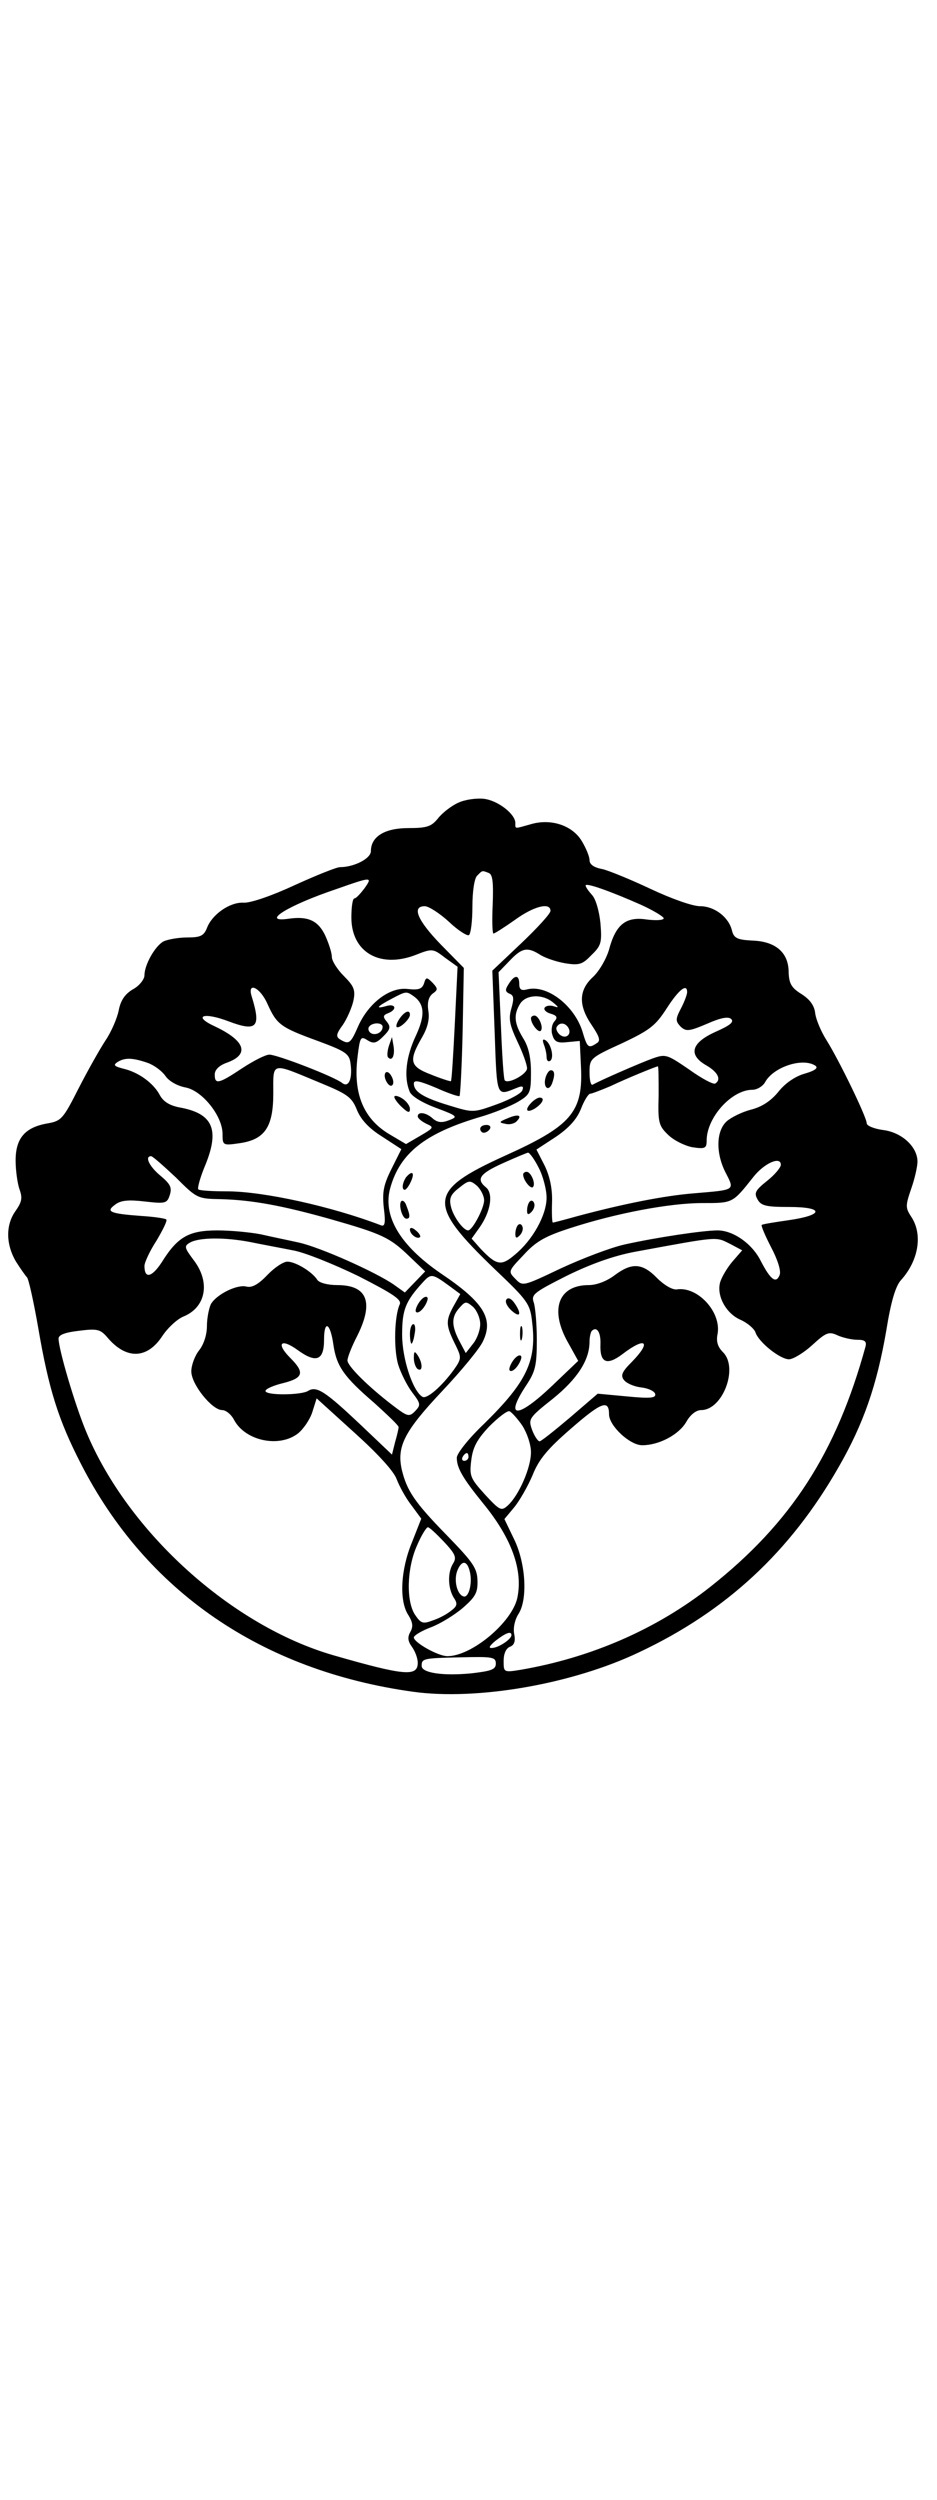 <?xml version="1.0" standalone="no"?>
<!DOCTYPE svg PUBLIC "-//W3C//DTD SVG 20010904//EN"
 "http://www.w3.org/TR/2001/REC-SVG-20010904/DTD/svg10.dtd">
<svg version="1.0" xmlns="http://www.w3.org/2000/svg"
width="90" viewBox="0 0 240 240"
 preserveAspectRatio="xMidYMid meet">

<g transform="translate(0,240) scale(0.1,-0.1)"
fill="#000000" stroke="none">
<path d="M1174 2345 c-18 -8 -41 -26 -52 -40 -17 -21 -28 -25 -76 -25 -61 0
-96 -22 -96 -59 0 -19 -43 -41 -79 -41 -9 0 -61 -21 -116 -46 -58 -27 -113
-46 -131 -45 -35 2 -81 -30 -94 -65 -8 -20 -17 -24 -50 -24 -23 0 -50 -5 -61
-10 -22 -12 -49 -60 -49 -87 0 -10 -13 -27 -30 -36 -20 -12 -31 -28 -36 -54
-4 -20 -19 -55 -34 -77 -15 -23 -46 -78 -69 -123 -39 -77 -44 -83 -79 -89 -58
-10 -82 -38 -82 -95 0 -26 5 -60 10 -74 8 -22 6 -32 -10 -55 -26 -36 -25 -86
1 -130 12 -19 25 -37 28 -40 4 -3 17 -61 29 -130 27 -158 52 -236 109 -347
167 -327 463 -530 850 -584 164 -23 408 19 580 101 223 105 387 257 511 474
64 111 98 210 122 349 12 75 24 115 38 130 45 50 56 117 26 162 -15 23 -15 28
0 72 9 25 16 57 16 69 0 38 -40 75 -88 81 -23 3 -42 11 -42 17 0 16 -71 162
-103 213 -14 22 -27 53 -29 69 -2 19 -13 35 -35 49 -26 16 -32 27 -33 56 0 50
-33 79 -93 81 -38 2 -47 6 -52 25 -8 35 -45 63 -82 63 -19 0 -73 19 -126 44
-51 24 -107 47 -124 51 -22 4 -33 12 -33 23 0 9 -9 31 -20 49 -24 40 -79 58
-130 43 -43 -12 -40 -13 -40 3 0 23 -45 58 -81 62 -19 2 -48 -2 -65 -10z m78
-180 c10 -4 12 -24 10 -80 -2 -41 -1 -75 2 -75 3 0 28 16 55 35 48 35 91 46
91 23 0 -7 -34 -44 -75 -83 l-74 -70 6 -158 c6 -170 4 -163 57 -142 14 6 18 4
14 -6 -2 -8 -32 -24 -65 -36 -61 -22 -61 -22 -123 -3 -66 20 -90 35 -90 56 0
10 14 7 57 -11 31 -14 58 -23 60 -21 2 2 6 77 8 166 l3 162 -59 60 c-60 62
-75 98 -41 98 10 0 38 -18 62 -40 23 -22 47 -37 51 -34 5 3 9 36 9 73 0 39 5
72 12 79 14 14 12 14 30 7z m-319 -40 c-10 -13 -21 -25 -25 -25 -5 0 -8 -22
-8 -49 0 -88 72 -131 164 -96 43 17 45 17 76 -7 l32 -23 -7 -145 c-4 -80 -8
-146 -10 -148 -1 -1 -24 6 -51 17 -55 21 -58 35 -22 97 13 23 19 45 15 67 -3
21 1 35 11 43 14 10 14 13 0 28 -15 15 -17 15 -22 -2 -5 -14 -14 -17 -41 -14
-46 6 -100 -35 -127 -94 -20 -46 -24 -49 -47 -35 -11 7 -10 14 7 37 11 16 23
44 27 61 6 28 2 38 -24 64 -17 17 -31 39 -31 49 0 11 -8 35 -17 55 -18 38 -44
50 -93 43 -75 -11 -3 34 122 76 91 32 93 32 71 1z m708 -41 c33 -15 59 -31 59
-35 0 -5 -20 -6 -44 -3 -53 8 -79 -13 -96 -77 -7 -24 -25 -55 -41 -70 -37 -34
-38 -73 -3 -124 20 -30 23 -40 12 -46 -21 -14 -24 -11 -36 30 -21 67 -91 121
-142 108 -15 -4 -20 0 -20 14 0 24 -12 24 -27 0 -10 -15 -9 -20 2 -25 11 -4
12 -12 5 -37 -8 -27 -5 -42 15 -85 14 -29 25 -60 25 -69 0 -15 -48 -41 -57
-31 -3 2 -7 66 -10 141 l-6 136 28 29 c32 34 46 36 78 16 12 -8 41 -18 64 -22
37 -6 45 -3 68 21 25 24 27 32 23 81 -3 31 -12 62 -21 72 -9 10 -17 21 -17 25
0 8 64 -15 141 -49z m-956 -254 c24 -53 33 -60 129 -95 73 -27 81 -33 84 -59
5 -38 -5 -61 -21 -49 -19 16 -167 73 -187 73 -10 0 -41 -16 -70 -35 -60 -40
-70 -42 -70 -16 0 12 11 23 30 30 60 21 49 56 -29 93 -59 27 -30 38 35 13 72
-27 83 -15 59 63 -13 40 21 25 40 -18z m1075 30 c0 -6 -7 -25 -16 -42 -14 -27
-14 -32 -1 -46 14 -13 21 -13 68 7 36 16 55 19 62 12 8 -8 -5 -17 -41 -33 -62
-28 -70 -59 -22 -86 29 -17 38 -36 22 -46 -5 -3 -35 13 -67 36 -57 39 -60 40
-94 28 -33 -12 -136 -57 -153 -67 -5 -2 -8 12 -8 32 0 35 2 37 83 74 72 34 86
45 115 90 31 48 52 64 52 41z m-704 -8 c32 -21 34 -50 9 -104 -25 -53 -31
-105 -16 -142 4 -12 32 -29 67 -42 56 -21 58 -23 34 -32 -18 -7 -29 -6 -41 4
-17 16 -39 19 -39 6 0 -5 10 -13 22 -19 20 -9 20 -10 -16 -31 l-36 -21 -44 26
c-66 40 -92 105 -80 199 6 49 8 52 25 41 16 -10 23 -8 41 10 18 18 19 24 9 37
-11 13 -10 17 3 22 25 10 19 26 -6 18 -29 -8 -21 0 17 20 34 18 36 18 51 8z
m360 -18 c16 -13 16 -15 2 -10 -10 3 -20 1 -23 -4 -3 -5 4 -12 15 -15 17 -5
19 -10 10 -20 -7 -8 -9 -24 -5 -35 5 -17 13 -21 38 -18 l32 3 3 -65 c6 -117
-24 -152 -195 -229 -198 -90 -201 -122 -25 -291 84 -80 90 -88 95 -135 12 -98
-13 -152 -122 -259 -40 -38 -71 -77 -71 -88 0 -26 15 -52 66 -115 75 -91 104
-173 89 -244 -14 -63 -117 -149 -179 -149 -24 0 -86 35 -86 48 0 5 20 17 44
26 24 9 61 32 82 50 32 28 38 39 37 70 -1 32 -12 47 -80 117 -82 84 -101 113
-114 167 -13 59 7 98 103 200 50 53 97 110 105 128 28 58 2 100 -108 174 -105
72 -150 148 -129 220 25 88 89 138 225 179 39 11 85 30 103 41 30 18 32 23 32
75 0 37 -6 65 -20 87 -23 38 -25 60 -8 88 15 24 57 26 84 4z m-436 -63 c0 -14
-18 -23 -30 -16 -6 4 -8 11 -5 16 8 12 35 12 35 0z m475 -1 c11 -17 -5 -32
-21 -19 -7 6 -11 15 -8 20 7 12 21 11 29 -1z m-1077 -91 c17 -6 37 -21 46 -34
9 -13 30 -25 51 -29 43 -8 95 -73 95 -119 0 -29 1 -30 42 -24 66 9 88 41 88
128 0 82 -8 80 122 26 68 -28 79 -36 92 -68 10 -25 31 -48 65 -69 l49 -32 -25
-50 c-21 -42 -24 -60 -20 -100 5 -38 3 -49 -7 -45 -125 48 -301 87 -394 87
-38 0 -71 2 -74 5 -3 3 5 32 19 65 36 90 17 130 -68 145 -25 5 -41 15 -50 32
-16 30 -54 58 -93 67 -23 6 -27 9 -15 17 19 12 39 11 77 -2z m1710 -7 c9 -6 0
-13 -28 -21 -24 -7 -50 -25 -67 -47 -19 -23 -42 -38 -70 -45 -23 -6 -51 -20
-62 -30 -27 -25 -28 -82 -2 -132 23 -45 25 -43 -81 -52 -76 -6 -182 -27 -301
-59 -32 -9 -59 -16 -61 -16 -2 0 -3 24 -2 53 1 35 -6 66 -19 93 l-21 41 49 32
c34 23 54 45 65 72 8 21 19 39 24 39 4 0 27 9 51 19 44 21 118 51 122 51 2 0
2 -34 2 -75 -2 -68 0 -77 24 -100 14 -14 42 -28 62 -32 33 -5 37 -3 37 17 0
59 64 130 117 130 12 0 27 9 33 20 21 38 95 63 128 42z m-708 -262 c11 -21 20
-56 20 -76 0 -45 -36 -109 -81 -146 -35 -30 -47 -28 -88 15 l-23 26 20 28 c29
41 36 87 17 103 -26 21 -17 35 43 62 31 14 60 26 64 27 4 1 17 -17 28 -39z
m-930 -24 c54 -54 56 -55 115 -56 81 -2 160 -17 281 -51 133 -38 152 -47 201
-94 l42 -40 -26 -27 -26 -27 -28 20 c-46 32 -189 96 -244 108 -27 6 -71 15
-97 21 -26 5 -76 10 -111 10 -73 0 -102 -16 -143 -82 -25 -38 -44 -43 -44 -9
0 9 14 39 31 65 16 27 28 51 25 54 -4 3 -32 7 -64 9 -81 6 -92 11 -67 29 14
11 34 13 76 8 53 -6 57 -5 64 17 6 19 1 28 -24 49 -29 24 -41 50 -24 50 4 0
32 -25 63 -54z m1550 32 c0 -7 -16 -26 -35 -41 -30 -24 -34 -31 -25 -47 9 -17
22 -20 81 -20 91 0 90 -21 -2 -34 -35 -5 -66 -10 -68 -12 -2 -2 9 -28 24 -57
17 -32 26 -61 22 -71 -9 -23 -23 -13 -48 35 -22 45 -71 79 -111 79 -37 0 -157
-18 -238 -36 -36 -8 -109 -36 -163 -61 -97 -46 -98 -47 -117 -27 -19 19 -18
20 21 61 32 35 55 48 120 69 117 38 254 64 338 64 78 0 77 -1 130 66 28 36 71
55 71 32z m-760 -91 c0 -20 -30 -77 -41 -77 -12 0 -38 35 -44 61 -5 21 -1 31
21 48 25 20 28 20 46 5 10 -10 18 -26 18 -37z m-598 -107 c29 -6 78 -15 108
-21 30 -5 106 -36 168 -66 88 -45 111 -60 106 -72 -14 -30 -16 -115 -4 -155 7
-22 23 -54 36 -71 22 -29 22 -32 7 -48 -15 -15 -19 -14 -57 15 -64 49 -116
101 -116 115 0 8 11 36 25 63 43 86 26 130 -51 130 -25 0 -46 6 -51 13 -13 21
-56 47 -77 47 -10 0 -33 -15 -51 -34 -23 -24 -39 -33 -53 -30 -24 7 -78 -20
-92 -45 -5 -11 -10 -36 -10 -56 0 -22 -8 -47 -20 -62 -11 -14 -20 -38 -20 -54
0 -33 53 -99 79 -99 10 0 24 -12 31 -26 29 -53 115 -71 163 -34 14 11 31 36
37 55 l11 35 97 -88 c61 -55 101 -99 108 -119 7 -18 23 -48 38 -67 l25 -34
-24 -61 c-29 -70 -33 -150 -9 -186 11 -18 13 -29 5 -43 -8 -14 -6 -24 4 -38 8
-11 15 -29 15 -41 0 -36 -34 -33 -215 19 -261 75 -527 315 -634 572 -29 69
-71 212 -71 239 0 10 18 16 52 20 47 6 55 4 73 -17 48 -57 102 -56 141 4 14
21 39 44 55 50 57 24 68 88 25 144 -24 32 -25 36 -9 45 23 13 88 14 155 1z
m1229 -5 l30 -16 -26 -30 c-14 -17 -28 -41 -31 -54 -8 -34 16 -78 53 -94 18
-8 35 -23 38 -32 8 -25 63 -69 86 -69 10 0 37 16 59 36 36 33 43 36 66 25 14
-6 36 -11 50 -11 19 0 24 -4 21 -17 -75 -273 -191 -452 -397 -615 -138 -109
-306 -182 -487 -213 -43 -7 -43 -6 -43 23 0 18 6 32 16 36 11 4 15 14 11 33
-3 16 2 37 11 51 24 37 19 129 -11 191 l-25 52 25 30 c14 17 35 54 47 82 16
41 39 68 99 120 77 67 97 75 97 36 0 -29 53 -79 85 -79 43 0 94 27 113 60 10
18 25 30 38 30 55 0 96 108 56 148 -14 14 -18 28 -14 47 10 56 -51 122 -104
114 -11 -2 -33 11 -51 29 -38 39 -65 40 -109 7 -20 -15 -46 -25 -66 -25 -79 0
-101 -64 -52 -149 l25 -45 -66 -63 c-89 -85 -124 -86 -68 -1 24 36 28 51 28
117 0 42 -4 86 -8 97 -7 20 2 26 85 68 61 30 120 51 173 61 222 41 207 39 246
20z m-719 -108 l27 -20 -19 -34 c-19 -36 -18 -47 8 -99 14 -29 14 -33 -5 -60
-31 -43 -70 -77 -81 -70 -25 15 -52 98 -52 159 0 63 8 85 53 134 21 23 24 23
69 -10z m78 -97 c0 -15 -8 -38 -19 -51 l-18 -23 -17 32 c-20 39 -20 61 1 84
15 17 17 17 35 2 10 -10 18 -29 18 -44z m-376 -53 c8 -55 27 -82 105 -149 34
-31 63 -58 62 -62 0 -3 -4 -21 -9 -38 l-8 -32 -80 76 c-90 85 -113 101 -135
87 -18 -11 -109 -12 -109 0 0 5 20 14 45 20 52 13 56 27 19 64 -38 38 -25 52
18 21 48 -35 68 -27 68 26 0 52 16 44 24 -13z m684 2 c-2 -48 16 -56 56 -26
60 46 76 33 24 -20 -26 -26 -29 -35 -19 -47 7 -8 26 -16 43 -18 18 -2 33 -9
36 -16 3 -11 -10 -13 -72 -7 l-75 7 -71 -61 c-39 -33 -74 -61 -78 -61 -4 0
-13 13 -19 29 -10 28 -9 31 53 80 63 51 94 99 94 146 0 12 3 25 6 28 13 12 23
-4 22 -34z m-200 -209 c12 -19 22 -48 22 -68 0 -40 -31 -110 -59 -136 -17 -15
-20 -14 -59 28 -37 41 -40 47 -35 87 4 34 15 54 46 87 23 23 46 41 52 39 5 -2
20 -18 33 -37z m-138 -80 c0 -5 -5 -10 -11 -10 -5 0 -7 5 -4 10 3 6 8 10 11
10 2 0 4 -4 4 -10z m-63 -217 c29 -31 33 -40 24 -55 -15 -23 -14 -63 1 -88 11
-16 9 -22 -7 -34 -11 -9 -32 -20 -48 -25 -24 -9 -29 -7 -44 15 -23 35 -21 119
5 177 11 26 24 47 28 47 4 0 22 -17 41 -37z m66 -75 c8 -29 -2 -70 -16 -65
-16 5 -25 40 -16 65 11 28 25 28 32 0z m107 -164 c0 -11 -34 -33 -50 -33 -10
-1 -6 6 10 19 26 20 40 25 40 14z m-40 -73 c0 -15 -11 -19 -63 -25 -72 -7
-127 1 -127 19 0 19 4 20 99 22 82 2 91 1 91 -16z"/>
<path d="M1022 1790 c-7 -11 -9 -20 -4 -20 10 0 32 22 32 32 0 15 -15 8 -28
-12z"/>
<path d="M996 1722 c-4 -13 -5 -26 -2 -29 10 -11 18 4 14 29 l-4 23 -8 -23z"/>
<path d="M987 1653 c-7 -11 10 -40 18 -31 4 4 3 14 -3 24 -5 9 -12 12 -15 7z"/>
<path d="M1010 1592 c0 -5 9 -17 20 -27 15 -14 20 -15 20 -4 0 8 -9 20 -20 27
-11 7 -20 8 -20 4z"/>
<path d="M1360 1793 c0 -14 19 -38 25 -32 8 8 -5 39 -16 39 -5 0 -9 -3 -9 -7z"/>
<path d="M1393 1726 c4 -10 7 -24 7 -32 0 -9 4 -13 9 -10 11 7 3 44 -12 53 -7
4 -8 0 -4 -11z"/>
<path d="M1397 1640 c-6 -24 8 -36 17 -14 8 22 7 34 -3 34 -5 0 -11 -9 -14
-20z"/>
<path d="M1362 1578 c-19 -19 -14 -29 8 -16 20 13 27 28 12 28 -4 0 -13 -5
-20 -12z"/>
<path d="M1300 1537 c-22 -9 -23 -11 -6 -14 10 -3 23 0 29 6 16 16 5 20 -23 8z"/>
<path d="M1230 1510 c0 -5 4 -10 9 -10 6 0 13 5 16 10 3 6 -1 10 -9 10 -9 0
-16 -4 -16 -10z"/>
<path d="M1040 1386 c-6 -9 -10 -21 -8 -28 3 -8 9 -4 17 10 15 28 9 39 -9 18z"/>
<path d="M1028 1325 c-8 -8 2 -45 13 -45 10 0 10 8 0 33 -3 10 -9 15 -13 12z"/>
<path d="M1050 1252 c0 -12 19 -26 26 -19 2 2 -2 10 -11 17 -9 8 -15 8 -15 2z"/>
<path d="M1297 1073 c-4 -6 2 -18 13 -28 23 -21 27 -8 7 20 -8 11 -16 14 -20
8z"/>
<path d="M1332 985 c0 -16 2 -22 5 -12 2 9 2 23 0 30 -3 6 -5 -1 -5 -18z"/>
<path d="M1310 910 c-7 -13 -7 -20 -1 -20 6 0 15 9 21 20 7 13 7 20 1 20 -6 0
-15 -9 -21 -20z"/>
<path d="M1340 1393 c0 -14 19 -38 25 -32 8 8 -5 39 -16 39 -5 0 -9 -3 -9 -7z"/>
<path d="M1357 1324 c-4 -4 -7 -14 -7 -23 0 -11 3 -12 11 -4 6 6 10 16 7 23
-2 6 -7 8 -11 4z"/>
<path d="M1327 1264 c-4 -4 -7 -14 -7 -23 0 -11 3 -12 11 -4 6 6 10 16 7 23
-2 6 -7 8 -11 4z"/>
<path d="M1070 1060 c-7 -13 -7 -20 -1 -20 6 0 15 9 21 20 7 13 7 20 1 20 -6
0 -15 -9 -21 -20z"/>
<path d="M1050 985 c0 -14 2 -25 4 -25 2 0 6 11 8 25 3 14 1 25 -3 25 -5 0 -9
-11 -9 -25z"/>
<path d="M1060 923 c0 -12 5 -25 10 -28 13 -8 13 15 0 35 -8 12 -10 11 -10 -7z"/>
</g>
</svg>
